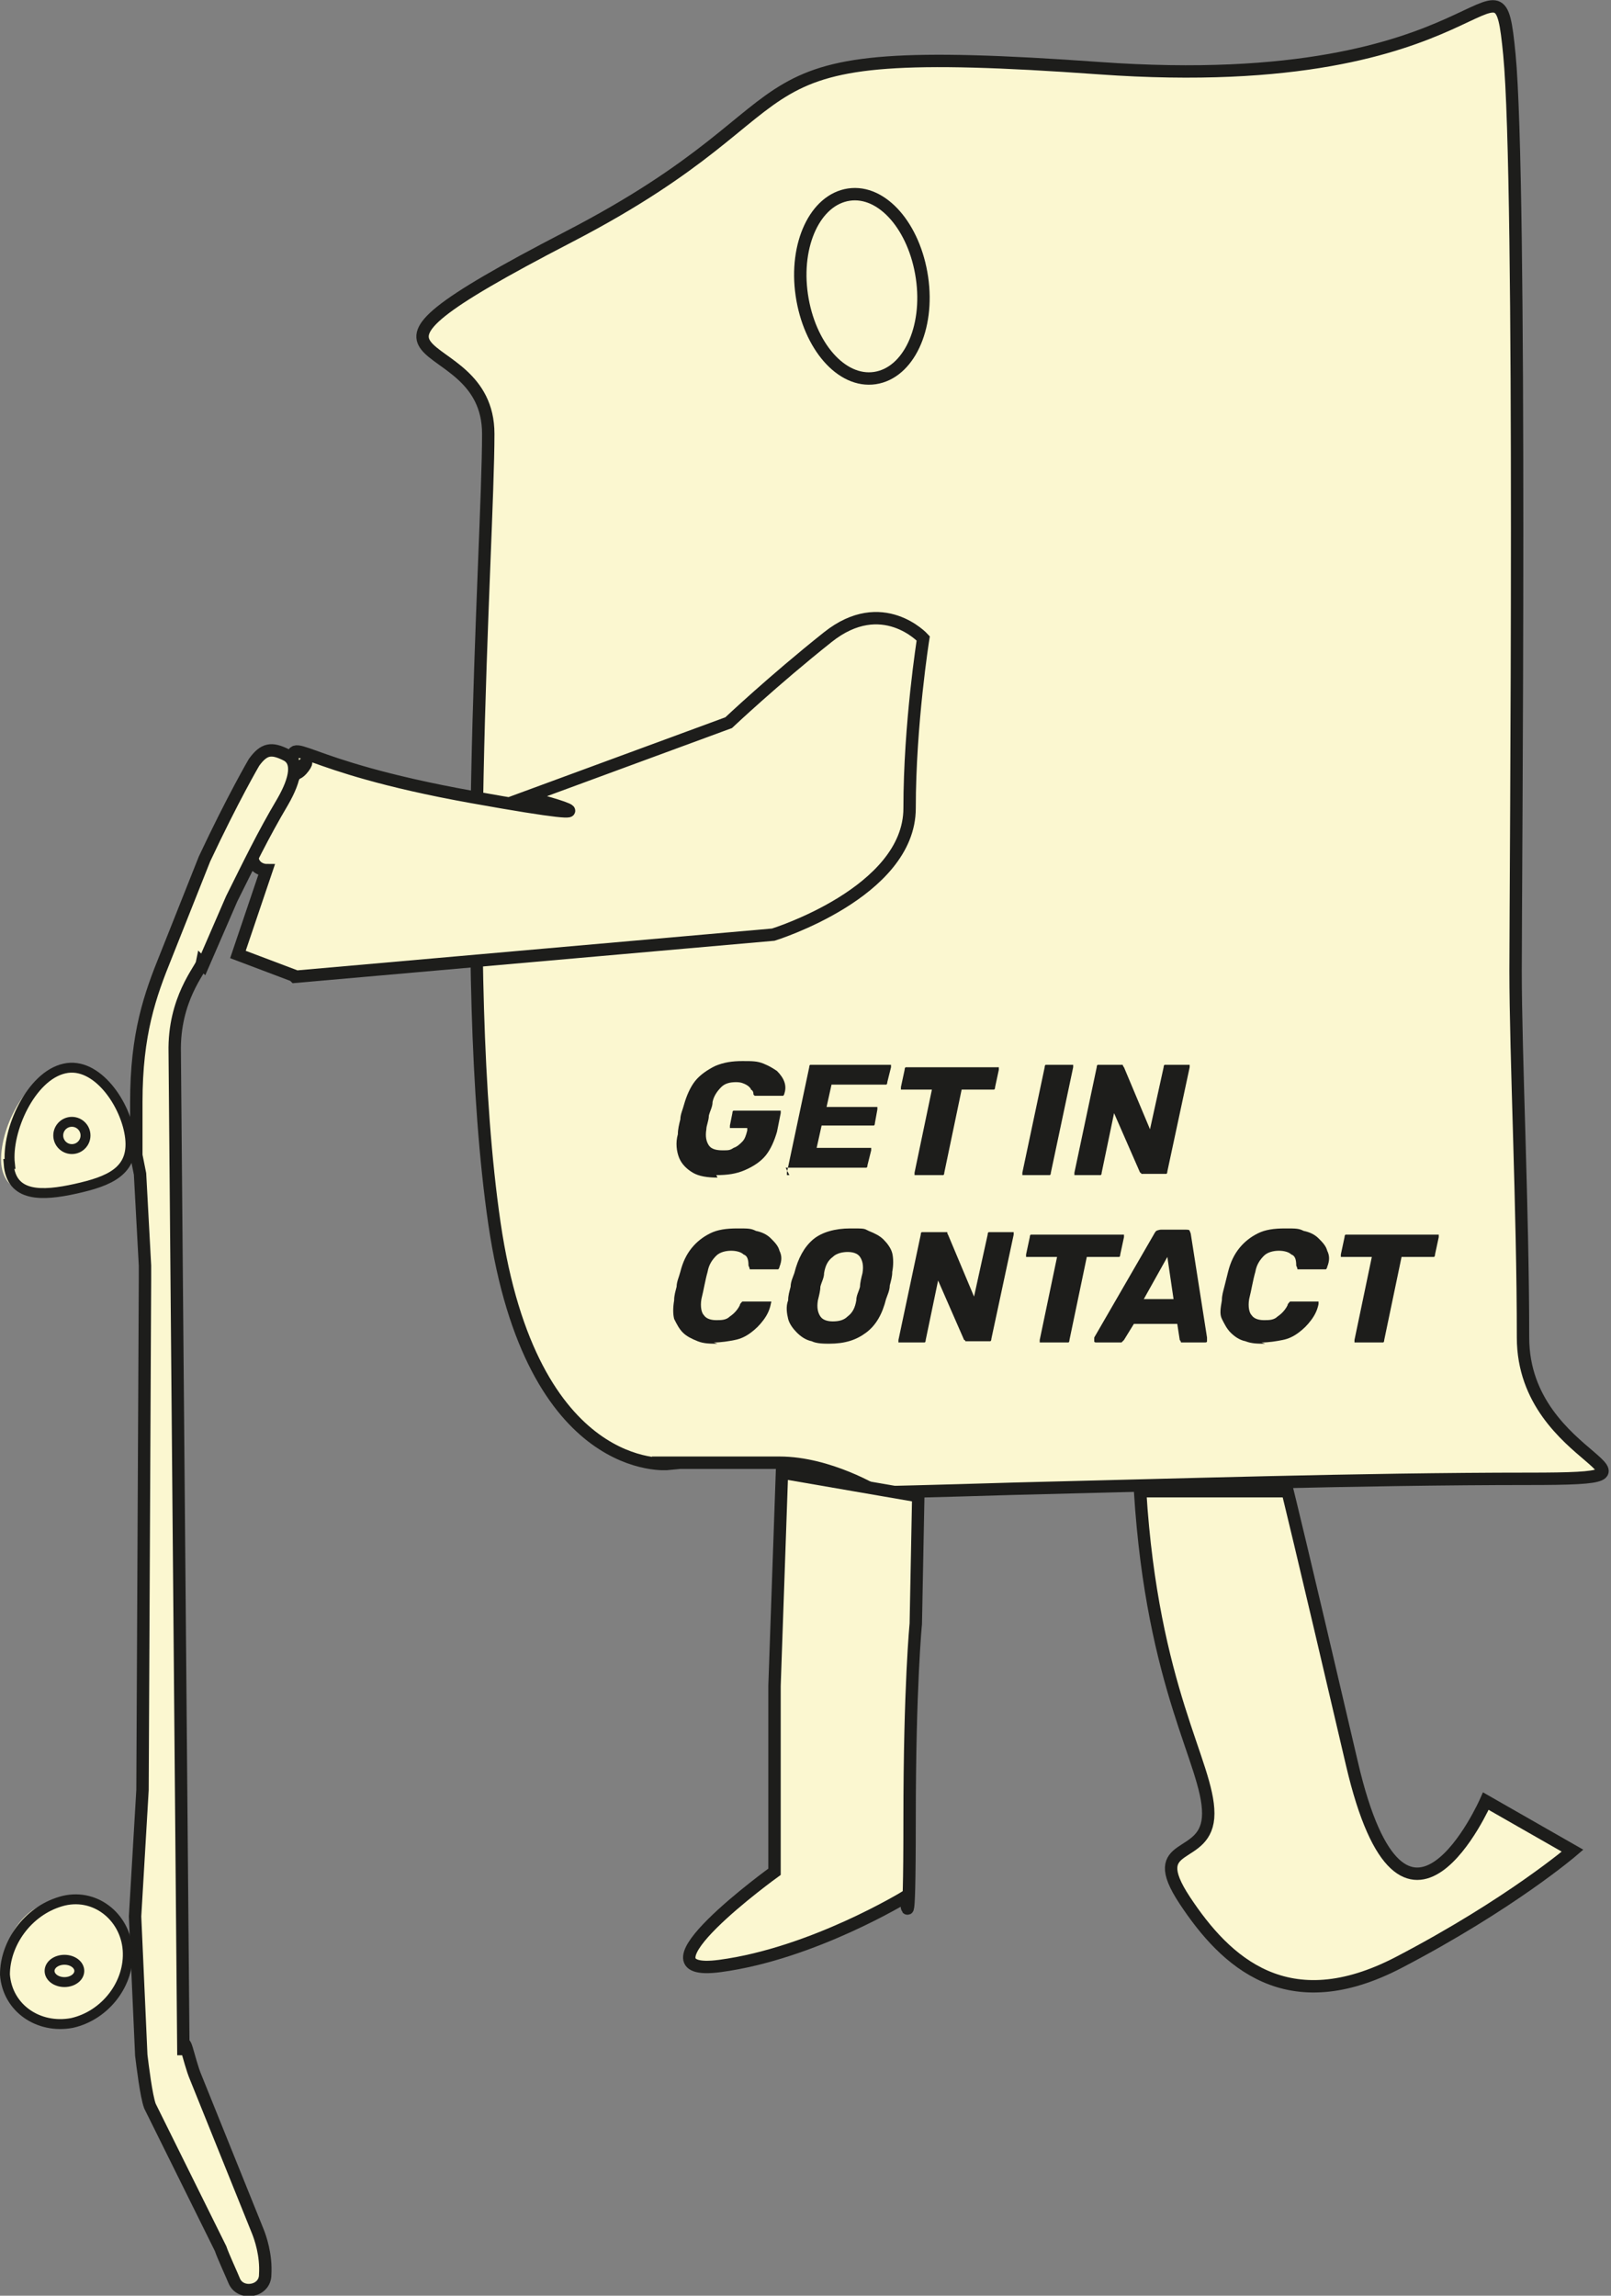 <?xml version="1.0" encoding="UTF-8"?>
<svg id="Ebene_2" xmlns="http://www.w3.org/2000/svg" version="1.1" viewBox="0 0 130 185.2">
  <rect x="0" y="0" width="130" height="185.2" fill="#808080" stroke="none"/>
  <!-- Generator: Adobe Illustrator 29.2.0, SVG Export Plug-In . SVG Version: 2.1.0 Build 108)  -->
  <defs>
    <style>
      .st0, .st1, .st2, .st3 {
        stroke: #1d1d1b;
      }

      .st0, .st2 {
        fill: none;
      }

      .st4 {
        fill: #1d1d1b;
      }

      .st1 {
        stroke-width: .8px;
      }

      .st1, .st5, .st3 {
        fill: #fbf7d0;
      }

      .st1, .st3 {
        stroke-miterlimit: 10;
      }

      .st6 {
        isolation: isolate;
      }

      .st2 {
        stroke-width: .8px;
      }
    </style>
  </defs>
  <g id="Ebene_1-2">
    <g>
      <path class="st5" d="M53.9,118.1s-11,1.1-14-19.4-.5-54.6-.5-63.7-15.5-4.5,6.5-15.9c22-11.4,10.7-15.9,42.8-13.6,32.1,2.3,32.1-11.4,33.1-1.1s.5,67.1.5,73.9.6,19.3.6,29.6,14.1,11.4.5,11.4-29,.5-41.6.8c-6.5.2-11,.3-11,.3,0,0-3.9-2.4-7.9-2.4s-9.1,0-9.1,0"/>
      <path class="st0" d="M53.9,118.1s-11,1.1-14-19.4-.5-54.6-.5-63.7-15.5-4.5,6.5-15.9c22-11.4,10.7-15.9,42.8-13.6,32.1,2.3,32.1-11.4,33.1-1.1s.5,67.1.5,73.9.6,19.3.6,29.6,14.1,11.4.5,11.4-29,.5-41.6.8c-6.5.2-11,.3-11,.3,0,0-3.9-2.4-7.9-2.4s-9.1,0-9.1,0h0Z"/>
      <path class="st5" d="M62.5,136v15s-11.9,8.6-4.4,7.6,15-5.6,15-5.6c0,0,.3,4.6.3-6.2s.5-15.8.5-15.8l.2-10.3-11-1.9-.6,17.2Z"/>
      <path class="st0" d="M62.5,136v15s-11.9,8.6-4.4,7.6,15-5.6,15-5.6c0,0,.3,4.6.3-6.2s.5-15.8.5-15.8l.2-10.3-11-1.9-.6,17.2Z"/>
      <path class="st5" d="M92,120.3c1,16,5.5,22,5.5,26s-5.2,2-1.9,7c3.3,5,8.3,9.7,17.3,5s14-9,14-9l-7-4s-6.6,15-10.8-3-5.2-22-5.2-22c0,0-12,0-12,0Z"/>
      <path class="st0" d="M92,120.3c1,16,5.5,22,5.5,26s-5.2,2-1.9,7c3.3,5,8.3,9.7,17.3,5s14-9,14-9l-7-4s-6.6,15-10.8-3-5.2-22-5.2-22c0,0-12,0-12,0Z"/>
      <path class="st5" d="M70.6,30.5c2.7-.4,4.4-4,3.8-8.1-.6-4.1-3.2-7.1-5.9-6.7-2.7.4-4.4,4-3.8,8.1.6,4.1,3.2,7.1,5.9,6.7"/>
      <path class="st0" d="M70.6,30.5c2.7-.4,4.4-4,3.8-8.1-.6-4.1-3.2-7.1-5.9-6.7-2.7.4-4.4,4-3.8,8.1.6,4.1,3.2,7.1,5.9,6.7Z"/>
      <path class="st5" d="M23.8,78.8l38.6-3.4s11-3.4,11-10.2,1.1-13.7,1.1-13.7c0,0-3.3-3.6-7.7-.1-4.4,3.5-8,6.9-8,6.9l-16.3,6s10.1,2.6-4.4,0c-14.5-2.6-14.5-5.2-14.5-2.6s3.1-3.4-1.1,2.6c-4.2,5.9-1,5.9-1,5.9l-2.3,6.8s4.5,1.7,4.5,1.7Z"/>
      <path class="st0" d="M23.8,78.8l38.6-3.4s11-3.4,11-10.2,1.1-13.7,1.1-13.7c0,0-3.3-3.6-7.7-.1-4.4,3.5-8,6.9-8,6.9l-16.3,6s10.1,2.6-4.4,0c-14.5-2.6-14.5-5.2-14.5-2.6s3.1-3.4-1.1,2.6c-4.2,5.9-1,5.9-1,5.9l-2.3,6.8s4.5,1.7,4.5,1.7Z"/>
    </g>
    <g>
      <path class="st3" d="M16.3,77.7c-.1.5-2.3,2.9-2.2,7.2l.7,80.9c0-2.3.4.4,1,1.8l5,12.4c.2.5.7,1.9.6,3.5,0,1.4-2,1.7-2.5.5-.2-.5-.9-2-1.1-2.6l-5.7-11.5c-.3-.8-.6-3.3-.7-4.1l-.5-11.2.6-10.2.2-41.2c0-.4,0-.8,0-1.1l-.4-7.4c0,0-.3-1.5-.3-1.5v-4.3c0-5.5,1.1-8.6,2.4-11.8l3.1-7.8c2.3-4.9,4-7.8,4-7.8.8-1.1,1.4-1.2,2.6-.6,1,.5.8,1.9-.3,3.8-1.6,2.7-2.7,5-4.1,7.8l-2.3,5.3h0Z"/>
      <path class="st5" d="M.3,159.3c.3,2.7,2.7,4.4,5.4,3.9,2.8-.6,4.8-3.2,4.5-5.9-.2-2.7-2.6-3.9-5.4-3.9s-4.8,3.2-4.5,5.9"/>
      <path class="st2" d="M.4,159.3c.2,2.7,2.7,4.4,5.4,3.9,2.7-.6,4.7-3.2,4.5-5.9-.2-2.7-2.7-4.7-5.4-3.9s-4.5,3.4-4.5,5.9Z"/>
      <path class="st5" d="M.1,93.9c.3,2.7,2.9,2.6,5.8,2.1,3-.6,5.1-1.4,4.9-4.2-.3-2.7-2.9-6.2-5.8-5.6-3,.6-5.1,5-4.9,7.7"/>
      <path class="st2" d="M.7,93.9c.2,2.7,2.7,2.6,5.4,2,2.7-.6,4.7-1.4,4.4-4.1s-2.7-6.2-5.3-5.6c-2.7.6-4.7,5-4.4,7.7h0Z"/>
      <ellipse class="st1" cx="5.2" cy="159" rx="1.2" ry=".9"/>
      <circle class="st1" cx="5.8" cy="91.6" r="1.1"/>
    </g>
    <g class="st6">
      <g class="st6">
        <path class="st4" d="M57.9,95c-.8,0-1.5-.1-2-.4-.5-.3-.9-.7-1.1-1.2-.2-.5-.3-1.2-.1-1.9,0-.4.1-.8.2-1.2,0-.4.2-.8.3-1.2.2-.7.5-1.4.9-1.9.4-.5,1-.9,1.6-1.2.7-.3,1.4-.4,2.2-.4s1.2,0,1.7.2c.5.2.8.4,1.1.6.3.3.5.6.6.9s.1.6,0,.9c0,0,0,.1-.1.2,0,0-.1,0-.2,0h-1.9c0,0-.2,0-.2,0s0,0-.1-.1c0-.1,0-.3-.2-.4,0-.1-.2-.3-.4-.4-.2-.1-.4-.2-.8-.2-.5,0-.9.1-1.2.4s-.6.7-.7,1.2c0,.4-.2.7-.3,1.1,0,.4-.2.8-.2,1.1-.1.6,0,1,.2,1.3.2.3.6.4,1.1.4s.6,0,.9-.2c.3-.1.5-.3.7-.5.2-.2.3-.5.4-.9v-.2c0,0-1.2,0-1.2,0,0,0-.2,0-.2,0,0,0,0-.1,0-.2l.2-1c0,0,0-.2.1-.2,0,0,.2,0,.3,0h3.3c0,0,.2,0,.2,0,0,0,0,.1,0,.2l-.3,1.5c-.2.7-.5,1.4-.9,1.9s-1,.9-1.7,1.2c-.7.3-1.4.4-2.3.4Z"/>
        <path class="st4" d="M63.7,94.8c0,0-.2,0-.2,0,0,0,0-.1,0-.2l1.8-8.5c0,0,0-.2.1-.2,0,0,.2,0,.2,0h6.1c0,0,.2,0,.2,0s0,.1,0,.2l-.3,1.2c0,0,0,.2-.1.2,0,0-.2,0-.3,0h-4.1l-.4,1.8h3.9c0,0,.2,0,.2,0,0,0,0,.1,0,.2l-.2,1.1c0,0,0,.2-.1.2,0,0-.2,0-.3,0h-3.9l-.4,1.8h4.2c0,0,.2,0,.2,0s0,.1,0,.2l-.3,1.2c0,0,0,.2-.1.2,0,0-.2,0-.3,0h-6.2Z"/>
      </g>
      <g class="st6">
        <path class="st4" d="M74,94.8c0,0-.2,0-.2,0,0,0,0-.1,0-.2l1.4-6.7h-2.3c0,0-.2,0-.2,0,0,0,0-.1,0-.2l.3-1.4c0,0,0-.2.1-.2,0,0,.2,0,.3,0h7c0,0,.2,0,.2,0,0,0,0,.1,0,.2l-.3,1.4c0,0,0,.2-.1.2,0,0-.2,0-.3,0h-2.3l-1.4,6.7c0,0,0,.2-.1.2,0,0-.2,0-.3,0h-1.7Z"/>
      </g>
      <g class="st6">
        <path class="st4" d="M82.7,94.8c0,0-.2,0-.2,0,0,0,0-.1,0-.2l1.8-8.5c0,0,0-.2.1-.2,0,0,.2,0,.2,0h1.8c0,0,.2,0,.2,0,0,0,0,.1,0,.2l-1.8,8.5c0,0,0,.2-.1.2,0,0-.2,0-.2,0h-1.8Z"/>
        <path class="st4" d="M86.9,94.8c0,0-.2,0-.2,0,0,0,0-.1,0-.2l1.8-8.5c0,0,0-.2.1-.2,0,0,.2,0,.3,0h1.4c.1,0,.2,0,.3,0,0,0,0,.1.1.2l2.1,5,1.1-5c0,0,0-.2.1-.2,0,0,.2,0,.2,0h1.6c0,0,.2,0,.2,0s0,.1,0,.2l-1.8,8.4c0,0,0,.2-.1.2,0,0-.2,0-.3,0h-1.4c-.1,0-.2,0-.3,0,0,0,0-.1-.1-.1l-2.1-4.8-1,4.8c0,0,0,.2-.1.2,0,0-.2,0-.3,0h-1.6Z"/>
      </g>
    </g>
    <g class="st6">
      <g class="st6">
        <path class="st4" d="M57.9,108.4c-.6,0-1.1,0-1.6-.2s-.9-.4-1.2-.7-.5-.7-.7-1.1c-.1-.4-.1-.9,0-1.5,0-.4.1-.7.2-1.1,0-.4.2-.8.3-1.2.2-.8.5-1.4.9-1.9.4-.5.9-.9,1.5-1.2.6-.3,1.3-.4,2.2-.4s1.1,0,1.5.2c.5.1.9.3,1.2.6.3.3.6.6.7,1,.2.4.2.8,0,1.3,0,0,0,.1-.1.2,0,0-.1,0-.2,0h-1.8c-.1,0-.2,0-.3,0,0,0,0-.1-.1-.3,0-.5-.1-.8-.4-.9-.2-.2-.6-.3-1-.3s-.9.1-1.2.4c-.3.3-.6.7-.7,1.3-.2.7-.3,1.4-.5,2.2-.1.6,0,1.1.2,1.3.2.3.6.4,1,.4s.8,0,1.1-.3c.3-.2.6-.5.8-.9,0-.1.1-.2.2-.3,0,0,.2,0,.3,0h1.8c0,0,.1,0,.2,0s0,.1,0,.2c-.1.5-.3.9-.6,1.3-.3.4-.6.7-1,1-.4.3-.8.5-1.3.6-.5.1-1.1.2-1.7.2Z"/>
        <path class="st4" d="M67,108.4c-.5,0-1.1,0-1.5-.2-.5-.1-.9-.4-1.2-.7-.3-.3-.6-.7-.7-1.1-.1-.4-.2-1,0-1.5,0-.4.1-.7.2-1.1,0-.4.2-.8.3-1.1.3-1.2.8-2.1,1.5-2.7.7-.6,1.8-.9,3-.9s1.1,0,1.5.2c.5.2.9.4,1.2.7.3.3.6.7.7,1.1.1.4.1,1,0,1.5,0,.4-.1.7-.2,1.1,0,.4-.2.8-.3,1.1-.3,1.2-.8,2.1-1.6,2.7s-1.7.9-3,.9ZM67.2,106.6c.5,0,.9-.1,1.2-.4.4-.3.6-.7.7-1.3,0-.4.2-.7.3-1.1,0-.3.1-.7.2-1.1.1-.6,0-1-.2-1.3-.2-.3-.6-.4-1-.4s-.9.1-1.2.4c-.4.3-.6.7-.7,1.3,0,.4-.2.7-.3,1.1,0,.3-.1.7-.2,1.1-.1.6,0,1,.2,1.3s.6.4,1,.4Z"/>
        <path class="st4" d="M72.7,108.3c0,0-.2,0-.2,0,0,0,0-.1,0-.2l1.8-8.5c0,0,0-.2.1-.2,0,0,.2,0,.3,0h1.4c.1,0,.2,0,.3,0s0,.1.1.2l2.1,5,1.1-5c0,0,0-.2.1-.2s.2,0,.2,0h1.6c0,0,.2,0,.2,0,0,0,0,.1,0,.2l-1.8,8.4c0,0,0,.2-.1.2,0,0-.2,0-.3,0h-1.4c-.1,0-.2,0-.3,0,0,0,0-.1-.1-.1l-2.1-4.8-1,4.8c0,0,0,.2-.1.2,0,0-.2,0-.3,0h-1.6Z"/>
      </g>
      <g class="st6">
        <path class="st4" d="M84.1,108.3c0,0-.2,0-.2,0,0,0,0-.1,0-.2l1.4-6.7h-2.3c0,0-.2,0-.2,0,0,0,0-.1,0-.2l.3-1.4c0,0,0-.2.1-.2,0,0,.2,0,.3,0h7c0,0,.2,0,.2,0,0,0,0,.1,0,.2l-.3,1.4c0,0,0,.2-.1.2,0,0-.2,0-.3,0h-2.3l-1.4,6.7c0,0,0,.2-.1.2,0,0-.2,0-.3,0h-1.7Z"/>
      </g>
      <g class="st6">
        <path class="st4" d="M88.5,108.3c-.1,0-.2,0-.2-.1,0,0,0-.2,0-.3l4.8-8.3c0,0,.1-.2.2-.3,0,0,.2-.1.4-.1h2c.1,0,.3,0,.3.1,0,0,.1.2.1.3l1.3,8.3c0,.1,0,.2,0,.3s-.1.1-.2.1h-1.6c-.1,0-.2,0-.3,0,0,0,0-.1-.1-.2l-.2-1.3h-3.5l-.8,1.3c0,0-.1.1-.2.2,0,0-.2,0-.3,0h-1.7ZM92.3,104.8h2.4l-.5-3.4-1.9,3.4Z"/>
      </g>
      <g class="st6">
        <path class="st4" d="M102.1,108.4c-.6,0-1.1,0-1.6-.2-.5-.1-.9-.4-1.2-.7-.3-.3-.5-.7-.7-1.1s-.1-.9,0-1.5c0-.4.1-.7.2-1.1s.2-.8.3-1.2c.2-.8.5-1.4.9-1.9s.9-.9,1.5-1.2c.6-.3,1.3-.4,2.2-.4s1.1,0,1.5.2c.5.1.9.3,1.2.6.3.3.6.6.7,1,.2.4.2.8,0,1.3,0,0,0,.1-.1.2,0,0-.1,0-.2,0h-1.8c-.1,0-.2,0-.3,0,0,0,0-.1-.1-.3,0-.5-.1-.8-.4-.9-.2-.2-.6-.3-1-.3s-.9.1-1.2.4c-.3.3-.6.7-.7,1.3-.2.7-.3,1.4-.5,2.2-.1.6,0,1.1.2,1.3.2.3.6.4,1,.4s.8,0,1.1-.3c.3-.2.6-.5.8-.9,0-.1.1-.2.2-.3,0,0,.2,0,.3,0h1.8c0,0,.1,0,.2,0,0,0,0,.1,0,.2-.1.5-.3.9-.6,1.3s-.6.7-1,1c-.4.3-.8.5-1.3.6-.5.1-1.1.2-1.7.2Z"/>
        <path class="st4" d="M109.5,108.3c0,0-.2,0-.2,0,0,0,0-.1,0-.2l1.4-6.7h-2.3c0,0-.2,0-.2,0,0,0,0-.1,0-.2l.3-1.4c0,0,0-.2.1-.2,0,0,.2,0,.3,0h7c0,0,.2,0,.2,0s0,.1,0,.2l-.3,1.4c0,0,0,.2-.1.2,0,0-.2,0-.3,0h-2.3l-1.4,6.7c0,0,0,.2-.1.2,0,0-.2,0-.3,0h-1.7Z"/>
      </g>
    </g>
  </g>
</svg>